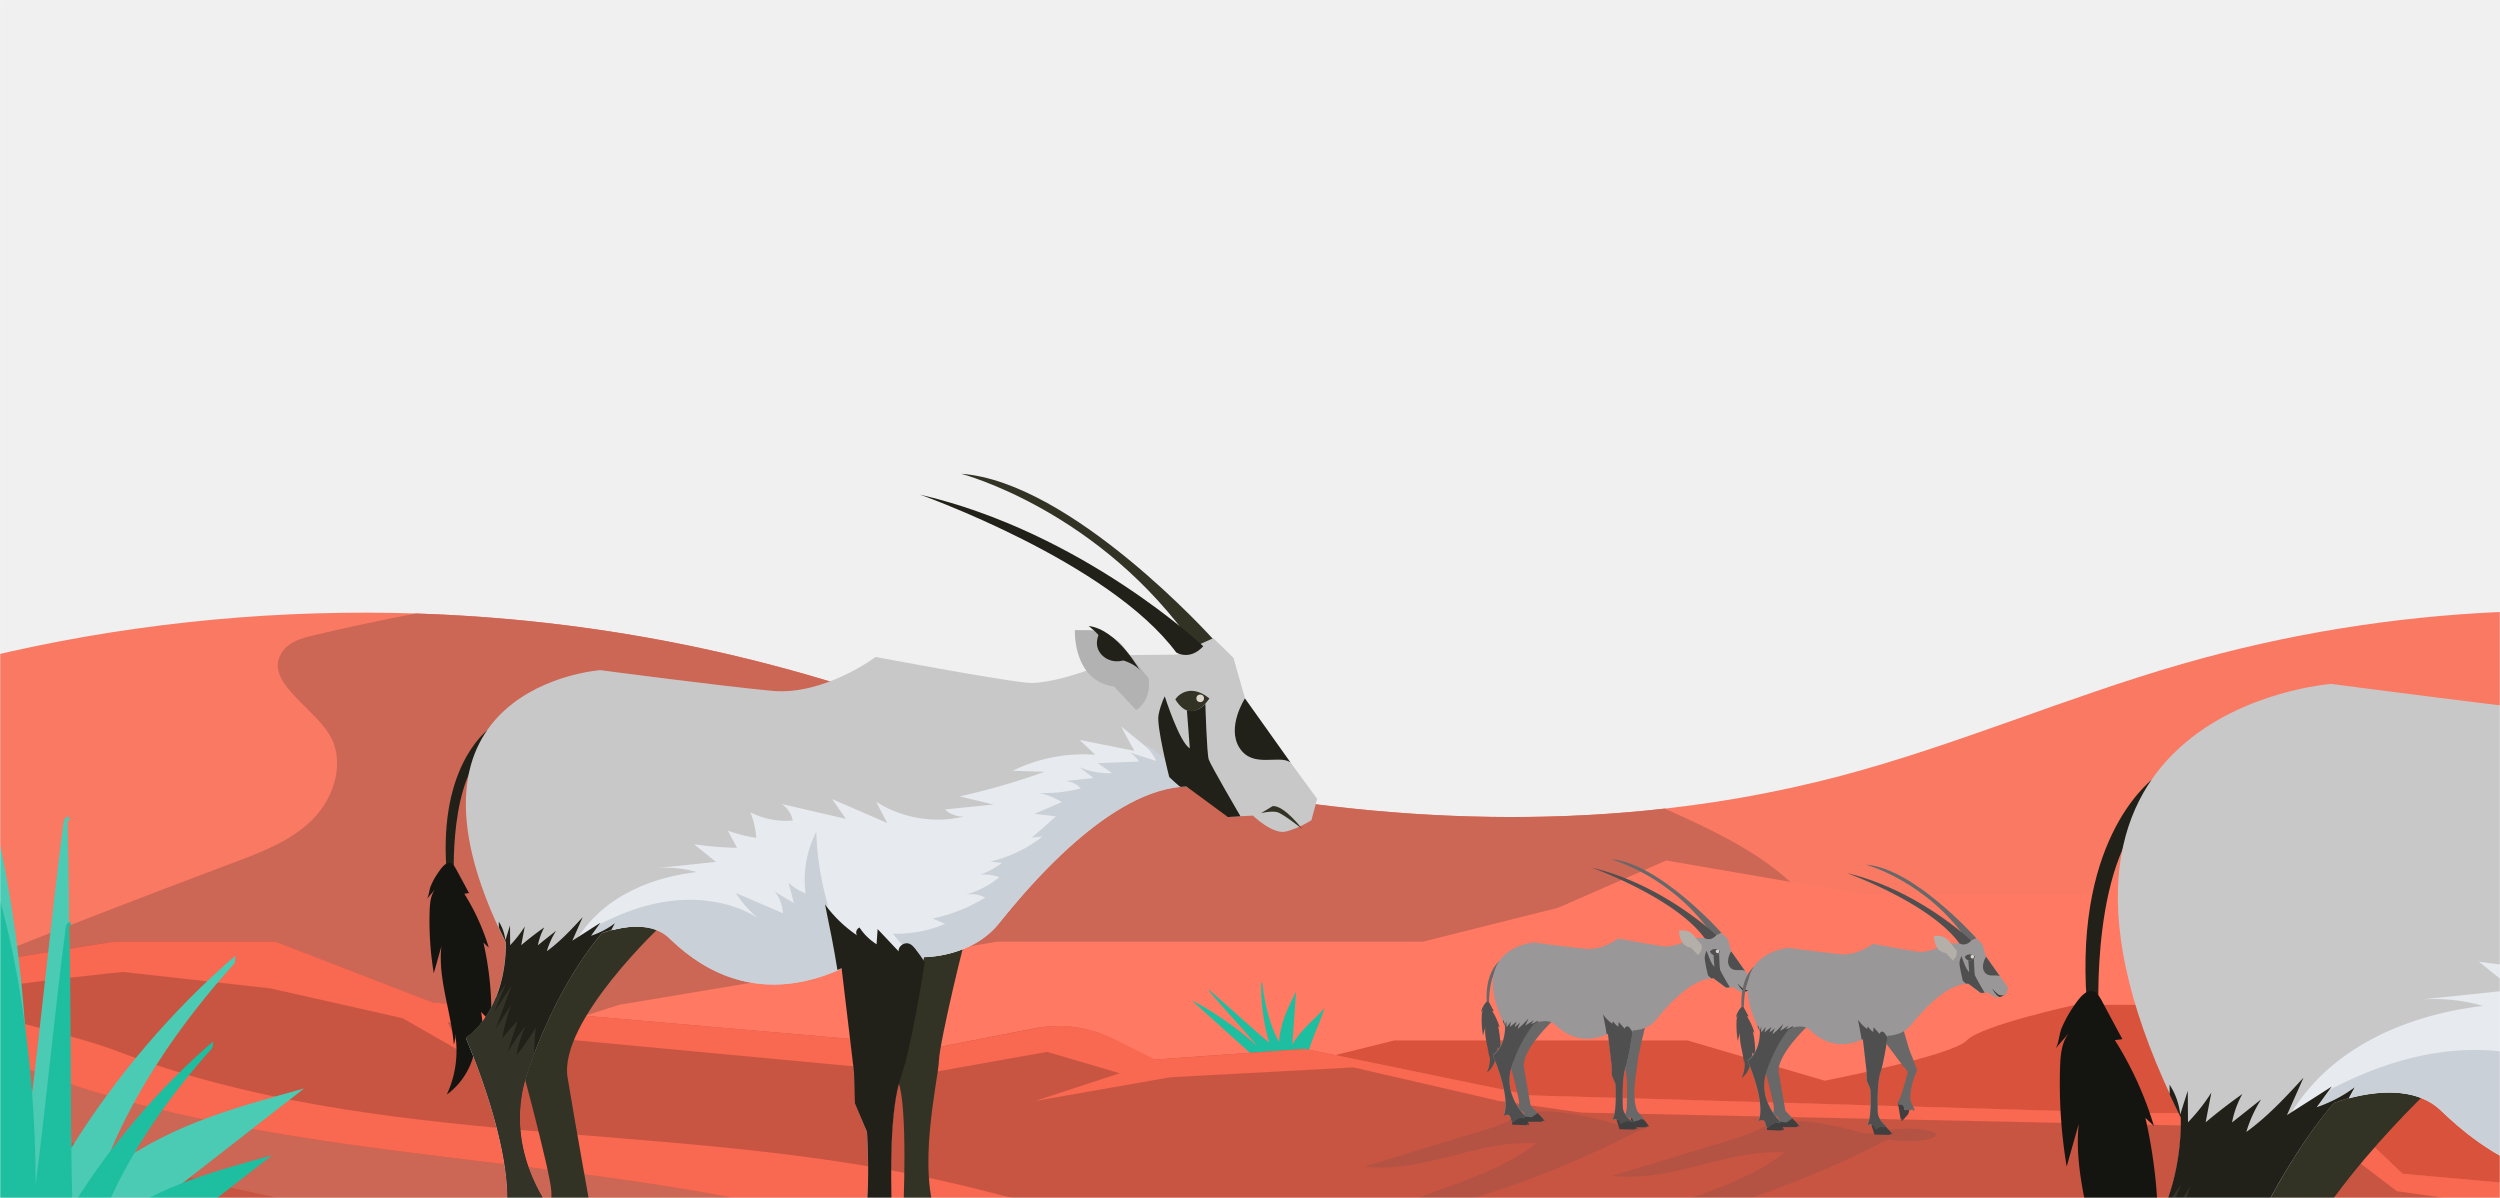 <svg xmlns="http://www.w3.org/2000/svg" xmlns:xlink="http://www.w3.org/1999/xlink" width="1440" height="690" viewBox="0 0 1440 690"><defs><path id="a" d="M0 0h1440v690H0z"/></defs><g fill="none" fill-rule="evenodd"><mask id="b" fill="#fff"><use xlink:href="#a"/></mask><use fill="#F1F5F4" xlink:href="#a"/><g mask="url(#b)"><path fill="#F0F0F0" fill-rule="nonzero" d="M-22.417-346h1463.146V859.55H-22.417z"/><path fill="#FA7963" fill-rule="nonzero" d="M1060.066 446.945c-149.341 39.477-309.051 26.533-457.555-15.97-52.679-15.07-104.262-33.746-157.198-47.72-152.368-40.25-315.105-40.314-467.73-1.16V859.55h1463.145V352.472c-62.209 2.705-124.16 12.75-183.988 30.01-66.33 19.062-129.957 46.818-196.674 64.463z"/><path fill="#C65" fill-rule="nonzero" d="M323.47 691.082c126.673-14.683 250.963-51.004 378.473-53.516 20.35-.386 41.473-.064 60.02-8.372 13.266-5.924 24.214-15.842 35.806-24.536 53.837-40.249 122.036-54.674 187.916-68.07 20.092-4.057 40.25-8.178 60.342-12.235-21.252-28.593-54.03-43.598-87.132-58.603-118.816 13.395-241.046-1.803-356.449-34.776-52.678-15.07-104.262-33.745-157.198-47.72-67.103-17.71-136.14-27.627-205.497-29.88-19.9 3.735-39.67 7.92-59.311 12.622-6.762 1.61-14.168 3.735-17.968 9.595-10.754 16.486 16.68 30.59 27.112 47.269 9.403 15.134 3.349 35.935-9.08 48.686-12.429 12.75-29.752 19.255-46.432 25.502-52.356 19.641-104.584 39.863-156.49 60.792V693.4c115.404 6.44 231.193 11.012 345.888-2.318z"/><path fill="#FF7963" fill-rule="nonzero" d="M-22.417 700.935L356.57 578.77l217.926-36.385H819.6l77.858-19.513 62.274-27.241 112.827 19.448h128.412l73.93-34.968 165.827 7.728v345.178H-22.417z"/><path fill="#1EBEA0" fill-rule="nonzero" d="M740.852 625.235l-54.342-48.93s17.77 8.287 37.974 26.479c-9.746-11.326-17.929-20.115-27.652-31.442-.28-.315-.547-.785-.3-1.106.257-.332.781.432.361.388 10.87 9.265 23.277 20.792 34.157 30.045-3.224-11.14-4.858-23.231-4.587-34.84.223.264.468.526.69.79 1.176 11.3 4.09 23.666 9.561 33.61.832-11.21 4.82-19.074 9.837-29.127l-2.19 30.64c4.578-8.38 12.153-13.914 18.558-20.982-2.478 8.325-10.086 22.903-10.466 31.591l-11.601 12.884z"/><path fill="#D9523B" fill-rule="nonzero" d="M1337.24 578.77h-141.743s-54.482 11.785-62.66 20.543c-8.179 8.759-81.787 23.184-81.787 23.184l-79.018-23.184H803.114l-34.132 8.437 112.827 23.248 346.918 10.175h118.365l36.772 34.968 56.864 5.088v-150.63L1337.24 578.77z"/><g fill-rule="nonzero"><path fill="#C85542" d="M1440.278 859.55H-22.868V556.424l88.355-14.04h92.67l90.61 35.034 292.758 25.502 54.417-10.626c15.263-2.963 31.105-.837 45.015 6.118l23.828 11.914 86.488-6.183 130.086 26.79 346.917 10.175h118.366l36.771 34.969 56.865 5.087V859.55z"/><path fill="#F96850" d="M155.71 569.303l76.184 17.195 33.939 19.384-7.921-17.13 74.702 10.561 201.44 18.87 69.036-12.301 41.86 12.3-48.686 15.971 77.794-13.652 63.69-3.414 41.86-2.254 83.783 19.32 47.527 6.698 422.135 9.08 47.527 36.192 60.084 8.5v-13.459l-56.864-5.087-36.772-34.969h-118.365l-346.918-10.175-130.086-26.79-86.488 6.183-23.828-11.914c-13.91-6.955-29.752-9.145-45.015-6.118l-54.417 10.626-292.758-25.502-90.61-35.033H65.939l-88.355 14.039v15.455c34.518-6.246 93.25-12.042 93.25-12.042l84.877 9.466z"/><path fill="#C65" d="M1045.06 763.338c-74.444-12.494-150.5-10.884-225.975-8.63-66.718 1.996-134.208 4.25-199.38-10.11-41.601-9.145-81.464-24.987-122.358-36.901-170.528-49.652-360.763-32.264-519.764-108.448v34.84c1.288.58 2.64 1.095 3.928 1.674 123.389 51.52 257.403 73.029 390.838 82.366 63.69 4.444 132.92 8.244 181.154 50.103 7.6 6.633 14.619 14.103 23.441 18.998 8.759 4.83 18.805 6.762 28.722 8.436 174.78 29.366 356.385-3.091 529.876 33.165 37.158 7.793 73.865 18.676 110.38 30.719h124.74c-20.028-4.959-39.863-10.69-59.376-16.873-88.42-27.756-174.778-63.948-266.225-79.34z"/><path fill="#F96850" d="M814.512 719.61c-54.481-1.352-109.156-3.026-162.672-13.266-37.48-7.148-74.123-18.482-111.41-26.725-155.974-34.711-323.025-16.937-472.302-73.93-24.73-9.467-60.342-16.293-90.545-26.919v20.543c158.936 76.184 349.236 58.797 519.764 108.448 40.894 11.914 80.757 27.692 122.358 36.9 65.172 14.362 132.727 12.043 199.38 10.112 75.475-2.254 151.53-3.864 225.976 8.629 91.447 15.391 177.806 51.648 266.225 79.404 19.513 6.118 39.348 11.85 59.376 16.873h70.066v-26.533c-116.11-28.013-230.033-72.706-348.076-93.443-91.64-16.228-185.147-17.774-278.14-20.092z"/><path fill="#C85542" d="M605.666 795.666c-9.917-1.674-19.963-3.606-28.722-8.436-8.822-4.895-15.842-12.365-23.44-18.998-48.236-41.86-117.465-45.659-181.155-50.103-133.435-9.337-267.385-30.847-390.838-82.366-1.288-.58-2.64-1.095-3.928-1.674v225.396H1245.92c-36.514-12.042-73.286-22.926-110.38-30.718-173.49-36.192-355.096-3.735-529.875-33.101z"/></g><g fill-rule="nonzero"><path fill="#4BCBB3" d="M-7.417 759.55V456.424s23.763 77.73 23.763 190.427c7.857-61.436 12.236-111.023 20.157-172.396.193-1.739.901-3.864 2.576-3.992 1.739-.13.837 3.606-.193 2.19 1.61 59.182.515 129.377 2.19 188.56 25.372-40.83 58.087-79.405 94.601-110.767-.193 1.417-.322 2.898-.515 4.315-31.555 34.968-61.565 78.245-77.021 122.68 36.836-28.529 72.127-38.06 117.013-50.489L74.69 705.197c38.511-9.145 76.57-1.16 116.112-1.03-32.522 15.455-98.53 32.457-126.351 55.383h-71.87z"/><path fill="#1EBEA0" d="M.135 779.126V519.23s20.374 66.645 20.374 163.27c6.736-52.675 10.49-95.19 17.282-147.81.166-1.49.773-3.312 2.209-3.423 1.49-.11.717 3.092-.166 1.877 1.38 50.743.442 110.927 1.877 161.67 21.755-35.007 49.804-68.08 81.11-94.97-.165 1.215-.275 2.485-.44 3.7-27.056 29.98-52.786 67.085-66.038 105.183 31.583-24.46 61.84-32.632 100.325-43.288l-86.135 67.086c33.019-7.84 65.65-.994 99.553-.883-27.884 13.251-84.479 27.828-108.332 47.484H.134z"/></g><g fill-rule="nonzero" transform="translate(245.483 272.355)"><path fill="#212119" d="M35.097 148.231c-.772 1.16-29.43 22.41-22.926 85.973h3.864s-3.477-60.085 21.188-77.472l-2.126-8.5z"/><path fill="#141410" d="M.258 245.602c1.738-1.996 3.413-3.992 5.152-5.989-2.834 3.35-3.22 8.05-3.414 12.43-.386 12.106.387 24.213 2.383 36.192 1.481-5.152 2.898-10.304 4.38-15.52-2.062 18.997 5.666 37.544 7.148 56.606.772-2.06.966-4.379.708-6.569 2.06 11.914.386 24.472-4.766 35.356 10.82-7.728 17.324-21.123 16.744-34.39l2.125 5.99a41.14 41.14 0 00.902-19.191c1.932 1.996 3.864 4.057 5.86 6.053.451-15.456-1.095-30.976-4.508-45.98l3.091 2.897a128.56 128.56 0 00-14.103-31.04l2.705-.387c-2.512-4.7-5.023-9.402-7.6-14.103-3.734-6.89-7.598-1.481-10.625 3.027-1.546 2.254-2.834 4.701-3.864 7.213-.773 1.803-1.095 6.053-2.318 7.405z"/><path fill="#333325" d="M453.37 95.88S371.84 5.097 308.144.535c0 0 80.046 20.902 134.758 99.949l10.466-4.606zM312.206 263.248c-1.094.386-16.614 65.043-16.872 75.411-.258 10.368-13.524 64.657 0 92.863l10.561 12.236.516 3.993-3.864-2.383-4.058 2.383-10.497 2.834-2.382-5.99-4.637-2.576-6.311 2.126 1.159-2.705-3.864.45 2.834-16.357s2.769-60.148-2.834-74.574l11.914-73.93 28.335-13.781zm-176.131-3.156s-60.02 55.963-54.61 88.356c5.41 32.392 12.493 71.547 12.493 71.547l13.138 14.168-10.884 8.05-15.649-1.675 1.481-8.114s-6.44-4.444-9.981 0v-3.091l-3.092 1.095s3.8-5.346 3.092-16.873c-.644-11.527-20.222-83.525-20.222-83.525s28.98-97.05 84.234-69.938z"/><path fill="#C8C8C8" d="M497.804 166.778l-26.146-36.836-6.697-23.441-11.592-11.27-20.994 9.466-29.237.322s-38.962 17.646-57.25 15.843c-18.29-1.804-87.004-14.812-87.004-14.812s-29.688 22.346-59.762 19.513c-30.075-2.834-98.853-11.914-98.853-11.914s-128.347 9.08-54.546 156.747c0 0 1.932 36.9-22.926 55.126 0 0 35.549 80.692 19.964 113.728 0 0 13.33-8.694 13.588 7.342l4.25 5.087s11.786-13.395 22.476-8.307v-4.573S40.056 398.55 58.41 344.97c18.354-53.58 42.825-79.79 42.825-79.79s25.245-10.11 38.704 2.833c13.46 12.944 47.076 41.473 99.819 17.388l6.89 59.891.515 17.967 6.698 16.422s3.606 54.417-6.182 68.263c0 0 12.3-7.92 15.391 8.243 0 0 15.391-11.785 25.695-3.09 0 0-20.8-12.623-21.187-30.784-.386-18.16-1.16-55.64 5.28-74.574 6.44-18.933 13.524-68.778 13.524-68.778s27.37.45 43.405-19.384c16.036-19.835 64.092-77.813 108.656-79.036l23.892 17.58 13.831-.69s11.399 10.949 18.87 9.21c7.47-1.739 14.875-6.569 14.875-6.569l3.285-12.3-15.392-20.994z"/><path fill="#E7EAEE" d="M407.952 160.145c-10.503-2.125-21.07-4.186-31.573-6.311a1100.59 1100.59 0 018.966 8.565c-16.267-1.224-32.854 1.996-47.52 9.209 6.084.193 12.233.386 18.317.58-15.947 5.795-32.278 10.497-48.865 14.167 6.469 1.546 13.001 3.156 19.47 4.701-9.287.966-18.637 1.868-27.923 2.834 2.882 2.705 6.852 4.186 10.759 4.122-17.035 4.057-35.671.901-50.401-8.566 2.113 4.122 4.29 8.18 6.404 12.3-10.567-4.636-21.198-9.208-31.765-13.845l7.877 11.399c-12.36-2.834-24.656-5.732-37.016-8.566 3.33 2.126 5.7 5.668 6.468 9.531-8.325.773-16.907-.901-24.4-4.765a50.436 50.436 0 013.394 14.747 84.55 84.55 0 01-16.458-4.186c1.793 3.285 3.586 6.634 5.38 9.918-8.262-.129-16.588-.837-24.785-2.06 4.227 3.412 8.39 6.761 12.616 10.174-11.4 1.224-22.863 2.383-34.262 3.606a62.71 62.71 0 0123.183 2.254c-18.957 2.254-37.849 8.437-52.77 20.415A73.032 73.032 0 0086.972 268.4l14.41-9.274c-1.794 2.512-3.587 4.959-5.38 7.47a51.578 51.578 0 0013.833-7.212c-.769 1.288-1.473 2.64-2.178 3.993 8.07-2.19 23.696-4.766 33.302 4.507 13.385 12.88 48.288 39.506 100.738 15.42l5.38 61.86.512 17.967 3.33 8.21 3.33 8.211s3.587 54.418-6.147 68.263c0 0 12.232-7.92 15.306 8.243 0 0 13.128-10.11 23.183-4.7-5.444-3.929-18.38-14.812-18.7-29.173-.385-18.161-1.153-55.641 5.251-74.575 6.404-18.933 13.449-68.778 13.449-68.778s27.218.451 43.164-19.384c15.947-19.835 64.082-78.6 108.399-79.824l7.645 5.375c-14.537-14.296-29.715-25.949-45.47-38.893a426.227 426.227 0 007.622 14.039z"/><path fill="#CAD0D7" d="M413.12 156.345c3.155 2.64 5.731 5.925 7.47 9.66-5.023-1.61-10.11-3.284-15.134-4.894 2.061 1.352 3.864 3.155 5.152 5.216-7.92.322-15.906.58-23.827.902 2.769 1.932 5.538 3.8 8.307 5.731-6.44.322-12.944-.901-18.869-3.413 2.705 2.06 5.474 4.122 8.179 6.247-5.41.58-10.82 1.16-16.164 1.739a12.95 12.95 0 018.822 4.25 86.23 86.23 0 01-24.02 2.64c4.636.966 9.08 2.77 13.137 5.217-5.28 2.254-10.497 4.508-15.778 6.762 4.122.515 8.243.966 12.365 1.48-4.637 4.058-9.274 8.18-13.91 12.237a201.29 201.29 0 006.117-.644c-8.758 6.955-19.126 11.913-30.01 14.425 2.254.258 4.444.515 6.698.773-3.8 2.898-8.114 5.216-12.622 6.826 3.735-.386 7.534.129 11.076 1.417a51.882 51.882 0 01-19.126 9.982c3.735-.58 7.663 0 11.012 1.738-9.273 5.732-19.513 9.79-30.203 12.107 2.383 1.03 4.766 2.061 7.084 3.027-9.402 4.057-19.77 5.99-30.01 5.667 4.83 6.44 10.69 12.043 17.194 16.68.322-1.997.451-3.156.451-3.156s27.37.45 43.405-19.384c16.036-19.835 63.433-77.6 107.997-78.824l.838.644c-7.47-10.626-15.971-21.316-25.631-25.052zM237.568 286.303c-1.932-12.623-4.38-25.18-6.89-37.738.321.515.708.966 1.03 1.48-4.186-14.038-6.569-28.592-7.02-43.21-5.603 10.818-7.792 23.376-6.118 35.419-3.67-1.353-7.02-3.478-9.853-6.183l3.091 11.785c-3.67-2.19-7.277-4.443-10.947-6.633 2.769 3.542 4.379 7.921 4.636 12.43a10946.89 10946.89 0 00-27.112-11.593 62.804 62.804 0 0012.494 14.233c-15.327-9.467-34.26-11.979-52.1-9.403-13.78 1.997-26.982 6.955-39.347 13.46l-4.637 6.375a51.968 51.968 0 0013.91-7.212c-.772 1.288-1.48 2.64-2.189 3.992 8.114-2.19 23.828-4.765 33.487 4.508 13.46 12.88 47.076 41.473 99.819 17.388-.708.258-1.481.58-2.254.902z"/><path fill="#212119" d="M94.924 266.66c1.803-2.51 3.607-4.958 5.41-7.47-5.41 3.414-10.755 6.891-16.164 10.304 1.996-4.507 3.992-9.015 5.989-13.588-6.44 7.02-12.945 14.04-20.672 19.642a47.397 47.397 0 015.345-11.785c-3.478 2.77-7.02 5.538-10.497 8.372a36.452 36.452 0 013.67-10.304 186.343 186.343 0 00-13.266 10.24c.709-3.607 1.353-7.213 2.06-10.755a68.228 68.228 0 01-8.435 10.754c0-3.8-.065-7.599-.065-11.398-.901 2.898-1.803 5.731-2.704 8.63-.387-3.865-1.675-7.6-3.8-10.82 0 1.16.064 2.319.064 3.478 1.288 2.705 2.576 5.474 3.993 8.307 0 0 1.932 36.9-22.926 55.126 0 0 35.548 80.692 19.964 113.728 0 0 13.33-8.693 13.588 7.342l4.25 5.087s11.785-13.395 22.476-8.307v-4.572s-43.019-40.25-24.665-93.83c18.353-53.58 42.825-79.79 42.825-79.79s1.996-.837 5.216-1.674a122.42 122.42 0 012.19-3.993c-4.186 3.155-8.887 5.603-13.846 7.277z"/><path fill="#333327" d="M63.175 319.532c-3.413 5.474-7.083 10.82-11.076 15.907.901-5.99 2.769-11.785 5.41-17.194a138.565 138.565 0 00-10.562 15.39c1.932-5.988 3.8-11.913 5.731-17.902-3.155 3.155-6.053 6.504-8.822 10.046a106.88 106.88 0 015.152-19.448c-2.963 4.572-5.925 9.209-8.887 13.781 3.026-8.307 6.053-16.55 9.08-24.858-3.349 5.088-6.633 10.24-9.982 15.327 2.19-5.345 4.444-10.755 6.633-16.1-1.996 2.77-3.928 5.539-5.925 8.308-3.413 8.243-8.693 16.486-17.065 22.54 0 0 35.548 80.691 19.963 113.728 0 0 13.33-8.694 13.589 7.342l4.25 5.087s11.785-13.395 22.475-8.307v-4.573s-43.018-40.25-24.665-93.83c1.224-3.541 2.447-7.019 3.735-10.367 0-4.895.322-9.918.966-14.877z"/><path fill="#212119" d="M278.304 271.233c-2.869-1.159-6.47 1.417-6.204 4.38-4.002-4.251-8.072-8.566-12.074-12.816-.2 2.898-.4 5.86-.6 8.758-3.936-2.511-7.338-5.796-9.806-9.66-1.734.644-2.535 3.027-1.467 4.508-7.138-4.83-13.408-10.883-18.411-17.774 2.601 12.558 5.136 25.116 7.137 37.738.8-.322 1.601-.644 2.402-1.03l7.137 59.89.534 17.968 6.937 16.422s3.736 54.417-6.404 68.263c0 0 12.741-7.921 15.943 8.243 0 0 13.675-10.11 24.148-4.701-5.67-3.929-19.145-14.812-19.478-29.173-.4-18.16-1.201-55.64 5.47-74.574 5.67-16.164 11.873-54.804 13.607-65.816-1.667-2.576-3.468-5.152-5.403-7.599-1-1.224-2-2.447-3.468-3.027zM447.586 99.89s-69.31-65.54-163.101-87.327c0 0 108.57 38.438 147.56 90.914 0-.044 7.59 5.004 15.541-3.587z"/><path fill="#B2B2B2" d="M416.082 118.221s-7.599-8.951-13.524-16.872c-5.087-6.762-13.073-10.755-21.509-10.755h-7.406s-1.352 29.237 22.604 32.521l12.687 13.524c0 .065 9.08-5.087 7.148-18.418z"/><path fill="#333325" d="M480.731 196.098c.292-.236 6.17-1.452 9.4-.67 3.232.78 14.36 9.622 14.36 9.622s-10.225-13.52-16.865-13.108l-6.895 4.156z"/><path fill="#212119" d="M471.594 129.942s-10.755 16.615-3.091 28.529c7.663 11.913 22.668 3.67 29.301 8.307l-26.21-36.836zm-37.029 50.939c-.58.065-6.57-5.667-6.57-5.667s-7.405-29.108-6.181-35.677c1.288-6.568 3.606-10.819 3.606-10.819s8.5 26.726 14.425 29.946l-1.674-21.96s5.538 2.19 10.626-3.735c0 0 .837 28.657 1.932 32.07 1.095 3.413 18.29 32.78 18.29 32.78l-7.214.45-23.892-17.58-3.348.192z"/><path fill="#333325" d="M431.538 130.586c-.258-.387 7.341-10.69 19.577-.644-.064 0-9.724 16.228-19.577.644z"/><circle cx="445.834" cy="129.877" r="2.19" fill="#DCD5CC"/></g><g fill-rule="nonzero"><path fill="#212119" d="M1239.224 449.135c-1.224 1.867-46.883 35.612-36.45 136.848h6.118s-5.538-95.697 33.745-123.324l-3.413-13.524z"/><path fill="#141410" d="M1183.776 604.208c2.77-3.22 5.474-6.376 8.243-9.596-4.507 5.345-5.151 12.816-5.41 19.77a292.103 292.103 0 003.8 57.573c2.319-8.243 4.637-16.421 6.956-24.664-3.22 30.203 9.015 59.826 11.463 90.094 1.159-3.349 1.545-6.955 1.094-10.433 3.35 18.933.644 38.962-7.599 56.35 17.26-12.3 27.627-33.617 26.597-54.804 1.095 3.155 2.254 6.375 3.349 9.53 2.833-9.852 3.349-20.414 1.417-30.524l9.273 9.66c.708-24.6-1.739-49.266-7.213-73.287 1.61 1.546 3.285 3.092 4.895 4.637a201.334 201.334 0 00-22.476-49.394c1.417-.193 2.898-.386 4.315-.58-3.993-7.47-8.05-14.94-12.042-22.475-5.925-11.012-12.107-2.318-16.873 4.83a69.897 69.897 0 00-6.118 11.463c-1.288 2.963-1.739 9.66-3.67 11.85z"/><path fill="#333325" d="M1399.964 627.198s-95.504 89.128-86.939 140.712c8.565 51.584 19.9 113.857 19.9 113.857l20.93 22.54-17.26 12.815-24.987-2.704 2.319-12.88s-10.24-7.084-15.907 0v-4.959l-4.958 1.739s5.989-8.5 4.958-26.854c-1.03-18.354-32.2-132.92-32.2-132.92s46.24-154.493 134.144-111.346z"/><path fill="#C8C8C8" d="M1974.012 478.63l-41.56-58.668-10.662-37.287-18.371-17.903-33.338 15.005-46.377.515s-61.857 28.078-90.89 25.18c-29.035-2.898-138.104-23.634-138.104-23.634s-47.084 35.612-94.938 31.104c-47.79-4.507-156.924-18.997-156.924-18.997s-203.879 14.49-86.587 249.61c0 0 3.019 58.797-36.357 87.712 0 0 56.462 128.476 31.732 181.154 0 0 21.133-13.845 21.582 11.72l6.81 8.115s18.691-21.316 35.65-13.202v-7.341s-68.346-64.141-39.184-149.406c29.163-85.329 67.96-127.06 67.96-127.06s40.082-16.099 61.408 4.444c21.39 20.544 74.768 66.074 158.465 27.692l10.92 95.375.835 28.593 10.599 26.146s5.717 86.617-9.764 108.706c0 0 19.592-12.622 24.473 13.073 0 0 24.473-18.805 40.789-4.895 0 0-33.016-20.092-33.594-49.007-.579-28.915-1.799-88.549 8.414-118.688 10.213-30.138 21.519-109.478 21.519-109.478s43.486.644 68.923-30.847c25.436-31.556 100.719-123.582 171.505-125.514l37.898 28.014 22.996-1.417s18.114 17.452 29.933 14.683c11.819-2.77 23.702-10.497 23.702-10.497l5.203-19.577-24.666-33.424z"/><path fill="#E7EAEE" d="M1834.142 468.132c-16.872-3.348-33.68-6.697-50.553-10.046l14.36 13.588c-26.08-1.932-52.613 3.156-76.054 14.683l29.301.966a623.724 623.724 0 01-78.245 22.54c10.433 2.512 20.801 5.023 31.234 7.535-14.94 1.48-29.817 3.026-44.757 4.508 4.636 4.314 10.947 6.697 17.259 6.568-27.306 6.505-57.122 1.482-80.757-13.588 3.413 6.504 6.826 13.073 10.24 19.577-16.937-7.341-33.874-14.683-50.876-22.024l12.558 18.16c-19.77-4.507-39.476-9.08-59.247-13.588 5.28 3.413 9.145 9.016 10.304 15.198-13.395 1.224-27.048-1.48-39.026-7.599 2.962 7.47 4.83 15.392 5.41 23.442-9.016-1.353-17.839-3.542-26.404-6.633 2.834 5.28 5.732 10.561 8.565 15.777a292.52 292.52 0 01-39.67-3.284c6.762 5.41 13.46 10.819 20.222 16.229-18.29 1.931-36.58 3.8-54.868 5.731 12.429-1.16 25.115.064 37.093 3.542-30.331 3.606-60.599 13.46-84.491 32.457-10.046 7.986-18.869 17.774-25.76 28.722 7.664-4.894 15.392-9.789 23.055-14.747-2.898 3.928-5.731 7.92-8.63 11.85 7.857-2.706 15.392-6.57 22.09-11.464a120.315 120.315 0 00-3.478 6.311c12.944-3.477 37.931-7.599 53.258 7.148 21.445 20.544 74.96 66.074 158.872 27.692l10.948 95.375.837 28.593 10.626 26.146s5.732 86.617-9.788 108.706c0 0 19.641-12.622 24.536 13.073 0 0 20.994-16.1 37.093-7.47-8.693-6.247-29.43-23.635-29.945-46.432-.58-28.915-1.803-88.549 8.436-118.688 10.24-30.138 21.574-109.478 21.574-109.478s43.598.644 69.1-30.847c25.502-31.556 100.978-123.582 171.945-125.514l13.846 10.175a1057.156 1057.156 0 00-72.835-65.107c4.25 7.341 8.436 14.812 12.622 22.217z"/><path fill="#CAD0D7" d="M1561.605 668.993c-3.09-20.092-7.019-40.12-10.947-60.084.515.773 1.094 1.545 1.674 2.318-6.633-22.346-10.433-45.53-11.141-68.778-8.951 17.194-12.429 37.158-9.724 56.413-5.796-2.19-11.206-5.538-15.65-9.853 1.675 6.247 3.285 12.558 4.96 18.805-5.796-3.542-11.592-7.02-17.388-10.561 4.379 5.602 7.02 12.622 7.341 19.77-14.36-6.118-28.786-12.3-43.147-18.418 5.41 8.5 12.171 16.164 19.9 22.668-24.408-15.069-54.611-19.126-82.947-14.94-21.96 3.22-42.954 11.076-62.66 21.38-2.447 3.349-4.894 6.762-7.341 10.11 7.856-2.704 15.39-6.568 22.088-11.462a120.315 120.315 0 00-3.477 6.311c12.944-3.478 37.93-7.6 53.258 7.148 21.445 20.544 74.96 66.074 158.872 27.692a48.4 48.4 0 00-3.67 1.481z"/><path fill="#212119" d="M1334.406 637.76c2.898-3.929 5.731-7.922 8.63-11.85a8985.805 8985.805 0 01-25.76 16.422c3.155-7.213 6.375-14.426 9.53-21.574-10.239 11.141-20.607 22.347-32.907 31.234 1.932-6.633 4.83-12.945 8.5-18.74-5.602 4.443-11.14 8.887-16.743 13.266a54.76 54.76 0 015.924-16.358 323.202 323.202 0 00-21.123 16.293c1.095-5.731 2.19-11.463 3.285-17.13-3.864 6.183-8.436 11.914-13.46 17.13-.064-6.053-.064-12.107-.128-18.16-1.482 4.572-2.898 9.144-4.38 13.717-.58-6.118-2.704-12.107-6.117-17.26.064 1.868.064 3.736.064 5.604a486.236 486.236 0 006.375 13.266s3.027 58.796-36.45 87.711c0 0 56.607 128.476 31.814 181.155 0 0 21.187-13.846 21.638 11.72l6.826 8.115s18.74-21.316 35.742-13.202v-7.406s-68.521-64.141-39.284-149.406c29.237-85.329 68.134-127.06 68.134-127.06s3.22-1.287 8.308-2.64a551.533 551.533 0 013.477-6.31c-6.504 4.894-13.974 8.758-21.895 11.462z"/><path fill="#333327" d="M1283.917 721.865a273.581 273.581 0 01-17.645 25.308 97.358 97.358 0 018.565-27.37 211.914 211.914 0 00-16.809 24.537c3.027-9.467 6.118-18.998 9.145-28.464a205.777 205.777 0 00-14.039 15.97 155.894 155.894 0 018.243-30.975 1585.867 1585.867 0 00-14.103 21.96l14.49-39.606c-5.281 8.114-10.562 16.293-15.843 24.407 3.542-8.565 7.02-17.065 10.562-25.63-3.156 4.443-6.311 8.822-9.467 13.266-5.41 13.073-13.846 26.21-27.112 35.934 0 0 56.607 128.477 31.813 181.155 0 0 21.188-13.846 21.638 11.72l6.827 8.115s18.74-21.316 35.741-13.202v-7.277s-68.52-64.141-39.283-149.406c1.932-5.667 3.928-11.205 5.989-16.486-.193-7.985.257-16.035 1.288-23.956z"/></g><g fill-rule="nonzero"><g fill="#4C4C4C" opacity=".161" transform="translate(928.756 645.101)"><ellipse cx="169.82" cy="8.565" rx="16.615" ry="3.671"/><path d="M53.709 15.842C35.806 21.252 17.967 26.726.064 32.135c33.23 4.315 65.559-15.391 98.982-13.395-24.73 19.706-57.702 25.116-85.844 39.477 7.792 3.348 16.744 1.416 24.922-.709 41.087-10.754 81.014-25.952 118.752-45.401 17.001-5.216-11.205-4.057-13.202-4.701a177.302 177.302 0 00-14.232-3.67C119.911 1.738 109.607 0 99.818.45 93.25.773 88.871 3.413 83.01 5.989c-9.338 4.186-19.513 6.826-29.301 9.853z"/></g><path fill="#4C4C4C" d="M839.5 655.598c-17.904 5.41-35.742 10.883-53.645 16.293 33.23 4.315 65.558-15.391 98.981-13.395-24.73 19.706-57.701 25.116-85.844 39.477 7.793 3.348 16.744 1.416 24.923-.709 41.086-10.754 81.014-25.953 118.751-45.401 17.002-5.216-11.205-4.057-13.201-4.701a177.302 177.302 0 00-14.233-3.671c-9.53-1.996-19.834-3.735-29.623-3.284-6.569.322-10.948 2.962-16.808 5.538-9.274 4.25-19.449 6.89-29.302 9.853z" opacity=".161"/><g transform="translate(852.765 494.407)"><path fill="#686868" d="M10.819 59.183c-.258.386-9.016 6.826-7.02 26.339h1.16s-1.03-18.418 6.504-23.699l-.644-2.64z"/><path fill="#4F4F4F" d="M.129 89a41.551 41.551 0 011.61-1.868c-.837 1.03-.966 2.447-1.03 3.8-.13 3.67.128 7.405.708 11.076.45-1.61.901-3.155 1.352-4.765-.644 5.795 1.739 11.527 2.19 17.323a3.558 3.558 0 00.193-1.997c.644 3.671.129 7.47-1.481 10.82 3.284-2.383 5.28-6.44 5.087-10.562.193.58.451 1.224.644 1.803.58-1.867.644-3.928.258-5.86a48.49 48.49 0 001.803 1.868 57.898 57.898 0 00-1.352-14.104c.322.322.644.58.966.902-1.03-3.349-2.448-6.569-4.315-9.467.257-.064.58-.064.837-.129-.773-1.417-1.545-2.898-2.318-4.314-1.16-2.126-2.319-.451-3.22.901a14.336 14.336 0 00-1.16 2.19c-.321.644-.386 1.932-.772 2.382z"/><path fill="#686868" d="M138.844 42.954S103.038 2.576 75.154.515c0 0 35.162 9.338 59.118 44.5l4.572-2.06z"/><path fill="#3F3F3F" d="M93.765 150.114s2.64 3.091 3.349 4.38h-1.675l.516.386H86.68v-6.505c0 .065 3.735-.257 7.084 1.74z"/><path fill="#686868" d="M95.633 94.409c-.322.129-5.088 19.9-5.152 23.055-.065 3.155-4.122 19.77 0 28.4l3.22 3.735.128 1.224-1.223-.709-1.224.709-3.22.901-.708-1.803-1.417-.773-1.932.644.387-.837-1.16.129.902-5.023s.837-18.419-.902-22.862l3.671-22.604 8.63-4.186z"/><path fill="#3F3F3F" d="M32.844 146.701s3.09 2.962 4.121 4.637l-1.674-.193.386.58H25.31v-3.156c-.065-.065 3.091-1.482 7.535-1.868z"/><path fill="#686868" d="M41.73 93.443s-18.353 17.13-16.679 27.048a3203.02 3203.02 0 003.8 21.895l4.057 4.315-3.349 2.447-4.765-.515.45-2.447s-1.996-1.353-3.026 0v-.966l-.966.322s1.159-1.61.966-5.152c-.194-3.542-6.183-25.567-6.183-25.567s8.759-29.687 25.696-21.38z"/><path fill="#3F3F3F" d="M18.225 150.758v2.64l8.565.322-.322-.515 1.674.258s-1.996-4.315-3.348-4.766c-1.353-.45-5.796.451-6.57 2.061z"/><path fill="#999797" d="M152.432 64.85l-7.985-11.27-2.06-7.148-3.543-3.478-6.44 2.898-8.951.065s-11.914 5.409-17.517 4.83c-5.602-.58-26.596-4.573-26.596-4.573S70.26 53 61.05 52.164c-9.209-.838-30.267-3.672-30.267-3.672s-39.284 2.77-16.68 47.978c0 0 .58 11.27-7.02 16.872 0 0 10.884 24.73 6.119 34.84 0 0 4.057-2.64 4.186 2.254l1.288 1.546s3.606-4.122 6.89-2.512v-1.417s-13.137-12.3-7.534-28.722c5.602-16.421 13.073-24.407 13.073-24.407s7.728-3.091 11.85.837c4.12 3.929 14.425 12.687 30.524 5.345l2.125 18.354.13 5.474 2.06 5.023s1.095 16.68-1.868 20.866c0 0 3.8-2.448 4.702 2.511 0 0 4.7-3.606 7.856-.966 0 0-6.375-3.864-6.504-9.402-.129-5.538-.322-17.002 1.61-22.797 1.932-5.796 4.121-21.059 4.121-21.059s8.372.129 13.267-5.925c4.894-6.053 19.384-23.763 33.036-24.15l7.277 5.41 4.444-.257s3.478 3.348 5.796 2.833c2.318-.515 4.572-1.996 4.572-1.996l1.03-3.735-4.7-6.44z"/><path fill="#4F4F4F" d="M29.108 95.44c.58-.773 1.095-1.546 1.675-2.255-1.675 1.03-3.285 2.126-4.959 3.156.644-1.352 1.224-2.77 1.868-4.122-1.997 2.126-3.993 4.315-6.312 5.99.387-1.288.902-2.512 1.61-3.607a112.714 112.714 0 00-3.22 2.576 9.33 9.33 0 011.16-3.155c-1.417.966-2.77 2.06-4.057 3.155.193-1.095.45-2.19.644-3.284-.773 1.159-1.61 2.318-2.576 3.284v-3.477c-.258.901-.58 1.738-.838 2.64a8.012 8.012 0 00-1.159-3.349v1.095c.387.837.773 1.674 1.224 2.576 0 0 .58 11.27-7.02 16.872 0 0 10.884 24.73 6.118 34.84 0 0 4.057-2.64 4.186 2.254l1.288 1.546s3.606-4.122 6.89-2.512v-1.416s-13.137-12.3-7.534-28.722C23.7 103.103 31.17 95.117 31.17 95.117s.644-.257 1.61-.515c.193-.386.45-.837.644-1.223-1.352.772-2.833 1.545-4.315 2.06z"/><path fill="#3F3F3F" d="M86.295 151.209s3.09 2.962 4.121 4.637l-1.674-.194.386.58-9.016-.193-1.867-5.86c0-.065 3.606 1.416 8.05 1.03z"/><path fill="#4F4F4F" d="M85.007 96.856c-.837-.322-1.932.45-1.868 1.353-1.159-1.288-2.383-2.64-3.542-3.929l-.193 2.705c-1.16-.773-2.19-1.803-2.898-2.962-.515.193-.773.901-.45 1.352a22.104 22.104 0 01-5.475-5.474c.773 3.864 1.546 7.664 2.125 11.527.258-.128.451-.193.709-.322l2.125 18.354.129 5.474 2.06 5.023s1.095 16.68-1.867 20.866c0 0 3.8-2.448 4.701 2.511 0 0 4.057-3.091 7.148-1.417-1.674-1.223-5.667-4.508-5.731-8.951-.129-5.538-.322-17.002 1.61-22.797 1.674-4.96 3.542-16.744 3.993-20.157a50.21 50.21 0 00-1.61-2.319c-.194-.322-.515-.708-.966-.837zm50.811-52.549S105.42 15.134 64.27 5.41c0 0 47.656 17.13 64.721 40.442 0 .065 3.349 2.254 6.827-1.545z"/><path fill="#B5AFA9" d="M127.381 49.974s-2.318-2.705-4.121-5.152a8.235 8.235 0 00-6.569-3.285h-2.254s-.45 8.952 6.89 9.982l3.865 4.122s2.833-1.546 2.19-5.667z"/><path fill="#333325" d="M154.815 75.798c-.129.064-1.932.193-2.898-.194-.966-.386-3.928-3.541-3.928-3.541s2.512 4.507 4.572 4.7l2.254-.965z"/><path fill="#4F4F4F" d="M144.383 53.58s-3.285 5.088-.966 8.694c2.318 3.67 6.955 1.159 8.951 2.576l-7.985-11.27zm-11.335 15.585c-.193 0-1.996-1.74-1.996-1.74s-2.254-8.886-1.868-10.947c.387-1.996 1.095-3.284 1.095-3.284s2.576 8.178 4.444 9.144l-.515-6.697s1.674.644 3.22-1.16c0 0 .257 8.759.58 9.79.321 1.03 5.602 10.045 5.602 10.045l-2.19.13-7.277-5.41-1.095.129z"/><path fill="#4F4F4F" d="M132.147 53.773c-.065-.129 2.254-3.284 5.989-.193 0 0-2.962 4.959-5.99.193z"/><circle cx="136.526" cy="53.58" r="1" fill="#DCD5CC"/></g><g transform="translate(999.595 497.627)"><path fill="#686868" d="M10.755 59.054c-.258.386-9.016 6.826-7.02 26.34h1.16s-1.031-18.419 6.504-23.7l-.644-2.64z"/><path fill="#4F4F4F" d="M.064 88.87a41.551 41.551 0 011.61-1.867c-.837 1.03-.966 2.447-1.03 3.8-.129 3.67.129 7.406.708 11.076.451-1.61.902-3.155 1.353-4.765-.644 5.796 1.739 11.527 2.19 17.323a3.558 3.558 0 00.193-1.996c.644 3.67.128 7.47-1.482 10.819 3.285-2.383 5.281-6.44 5.088-10.562.193.58.45 1.224.644 1.803.58-1.867.644-3.928.257-5.86a48.49 48.49 0 001.804 1.868 57.898 57.898 0 00-1.353-14.104c.322.322.644.58.966.902-1.03-3.349-2.447-6.569-4.315-9.467.258-.064.58-.064.838-.129-.773-1.416-1.546-2.897-2.319-4.314-1.159-2.125-2.318-.451-3.22.901a14.33 14.33 0 00-1.159 2.19c-.257.644-.386 1.932-.773 2.383z"/><path fill="#686868" d="M138.78 42.825S102.974 2.447 75.09.386c0 0 35.161 9.338 59.118 44.5l4.572-2.06z"/><path fill="#3F3F3F" d="M32.78 146.572s3.09 2.963 4.12 4.637l-1.674-.193.387.58H25.244v-3.156c0-.065 3.092-1.481 7.535-1.868z"/><path fill="#686868" d="M41.666 93.25s-18.354 17.13-16.68 27.047c1.675 9.918 3.8 21.896 3.8 21.896l4.058 4.315-3.35 2.447-4.765-.515.451-2.447s-1.996-1.353-3.027 0v-.966l-.966.322s1.16-1.61.966-5.152c-.193-3.542-6.182-25.567-6.182-25.567s8.758-29.688 25.695-21.38z"/><path fill="#3F3F3F" d="M18.16 150.63v2.64l8.566.322-.322-.516 1.674.258s-1.996-4.315-3.349-4.765c-1.352-.451-5.796.45-6.568 2.06zm81.336-6.44s-2.64 3.09-3.735 3.992l-.257-1.674-.322.58-1.546-9.145 6.44-1.095c0 .064.902 3.735-.58 7.341z"/><g fill="#686868"><path d="M101.3 109.93c-1.482-2.834-6.762-22.476-6.505-22.734L83.268 98.66l13.524 18.032c1.03.902 2.511 2.962 3.992 5.345l3.929-3.027c-1.61-4.25-2.77-7.92-3.413-9.08z"/><path d="M103.103 141.356l-2.125-4.508c-.966-5.474 1.416-12.687 3.8-18.483l-4.96-.58c-1.545 6.827-4.379 15.585-4.379 15.585l-2.19 4.573 1.16.193-.58.708 1.997-.129 1.159 1.16.193 1.932h3.349l1.417-.387.966 1.03.193-1.094z"/></g><path fill="#999797" d="M152.368 64.721l-7.985-11.27-2.061-7.148-3.542-3.478-6.44 2.898-8.951.065s-11.914 5.41-17.517 4.83c-5.603-.58-26.597-4.573-26.597-4.573s-9.08 6.827-18.29 5.99c-9.208-.838-30.267-3.671-30.267-3.671S-8.565 51.133 14.04 96.34c0 0 .58 11.27-7.02 16.872 0 0 10.884 24.73 6.118 34.84 0 0 4.058-2.64 4.186 2.254l1.288 1.546s3.607-4.122 6.891-2.512v-1.416s-13.137-12.3-7.535-28.722S31.04 94.795 31.04 94.795s7.728-3.09 11.85.838c4.121 3.928 14.425 12.686 30.525 5.345l2.125 18.353.129 5.474 2.06 5.023s1.095 16.68-1.867 20.866c0 0 3.8-2.447 4.701 2.511 0 0 4.701-3.606 7.857-.966 0 0-6.376-3.864-6.504-9.402-.13-5.538-.322-17.001 1.61-22.797 1.932-5.796 4.121-21.059 4.121-21.059s8.372.13 13.266-5.924c4.895-6.054 19.384-23.764 33.037-24.15l7.277 5.41 4.444-.258s3.477 3.349 5.796 2.833c2.253-.515 4.572-1.996 4.572-1.996l1.03-3.735-4.7-6.44z"/><path fill="#4F4F4F" d="M29.044 95.31c.58-.772 1.095-1.545 1.674-2.253-1.674 1.03-3.284 2.125-4.958 3.155.644-1.352 1.223-2.769 1.867-4.121-1.996 2.125-3.993 4.314-6.31 5.989.385-1.288.9-2.512 1.61-3.607a112.714 112.714 0 00-3.22 2.576 9.33 9.33 0 011.158-3.155c-1.416.966-2.769 2.06-4.057 3.155.193-1.094.45-2.19.644-3.284-.773 1.16-1.61 2.318-2.576 3.284v-3.477c-.257.901-.58 1.739-.837 2.64a8.012 8.012 0 00-1.16-3.349v1.095c.387.837.774 1.675 1.224 2.576 0 0 .58 11.27-7.02 16.873 0 0 10.884 24.729 6.119 34.84 0 0 4.057-2.64 4.186 2.254l1.288 1.545s3.606-4.121 6.89-2.511v-1.417s-13.137-12.3-7.534-28.722c5.602-16.422 13.073-24.407 13.073-24.407s.644-.258 1.61-.516c.193-.386.45-.837.644-1.223-1.353.773-2.77 1.545-4.315 2.06z"/><path fill="#3F3F3F" d="M86.295 151.08s3.09 2.962 4.121 4.637l-1.674-.193.386.58-9.016-.194-1.867-5.86c-.065-.065 3.542 1.417 8.05 1.03z"/><path fill="#4F4F4F" d="M85.007 96.663c-.837-.322-1.932.45-1.868 1.352-1.159-1.288-2.383-2.64-3.542-3.928l-.193 2.705c-1.16-.773-2.19-1.803-2.898-2.963-.515.194-.773.902-.45 1.353a22.104 22.104 0 01-5.475-5.474c.773 3.864 1.546 7.663 2.125 11.527.258-.129.451-.193.709-.322l2.125 18.354.129 5.474 2.06 5.023s1.095 16.68-1.867 20.865c0 0 3.8-2.447 4.701 2.512 0 0 4.057-3.091 7.148-1.417-1.674-1.223-5.667-4.508-5.731-8.951-.129-5.539-.322-17.002 1.61-22.798 1.674-4.958 3.542-16.743 3.993-20.157a50.21 50.21 0 00-1.61-2.318c-.258-.257-.58-.644-.966-.837zm50.811-52.485S105.42 15.005 64.27 5.28c0 0 47.656 17.13 64.721 40.442 0 0 3.285 2.254 6.827-1.545z"/><path fill="#B5AFA9" d="M127.381 49.845s-2.318-2.705-4.121-5.152a8.235 8.235 0 00-6.569-3.284h-2.254s-.45 8.951 6.89 9.981l3.865 4.122s2.769-1.546 2.19-5.667z"/><path fill="#333325" d="M154.75 75.669c-.128.064-1.931.193-2.897-.193-.966-.387-3.928-3.542-3.928-3.542s2.511 4.508 4.572 4.7l2.254-.965z"/><path fill="#4F4F4F" d="M144.383 53.451s-3.285 5.088-.966 8.694c2.318 3.606 6.955 1.16 8.951 2.576l-7.985-11.27zm-11.399 15.585c-.193 0-1.996-1.739-1.996-1.739s-2.254-8.887-1.868-10.948c.386-1.996 1.095-3.284 1.095-3.284s2.576 8.178 4.443 9.144l-.515-6.697s1.675.644 3.22-1.16c0 0 .258 8.759.58 9.79.322 1.03 5.602 10.046 5.602 10.046l-2.19.128-7.276-5.409-1.095.129z"/><path fill="#4F4F4F" d="M132.082 53.644c-.064-.128 2.254-3.284 5.99-.193 0 0-2.963 4.959-5.99.193z"/><circle cx="136.462" cy="53.451" r="1" fill="#DCD5CC"/></g></g><path fill="#212119" fill-rule="nonzero" d="M657.057 386.99s-13.266-24.472-30.01-26.404c0 0 6.053 4.637 6.504 6.698.45 2.06-.515-2.061-.515-2.061s-3.606 6.569 1.61 12.042c3.027 3.156 7.535 4.315 11.785 3.285l.644-.129c.064 0 8.05 2.447 9.982 6.569z"/><path d="M-110 409.336c176.647-64.914 373.321-74.188 555.248-26.081 52.936 13.974 104.52 32.65 157.198 47.72 148.505 42.438 308.214 55.447 457.555 15.97 66.718-17.645 130.344-45.401 196.61-64.463 131.503-37.931 272.924-40.83 405.908-8.5"/></g></g></svg>